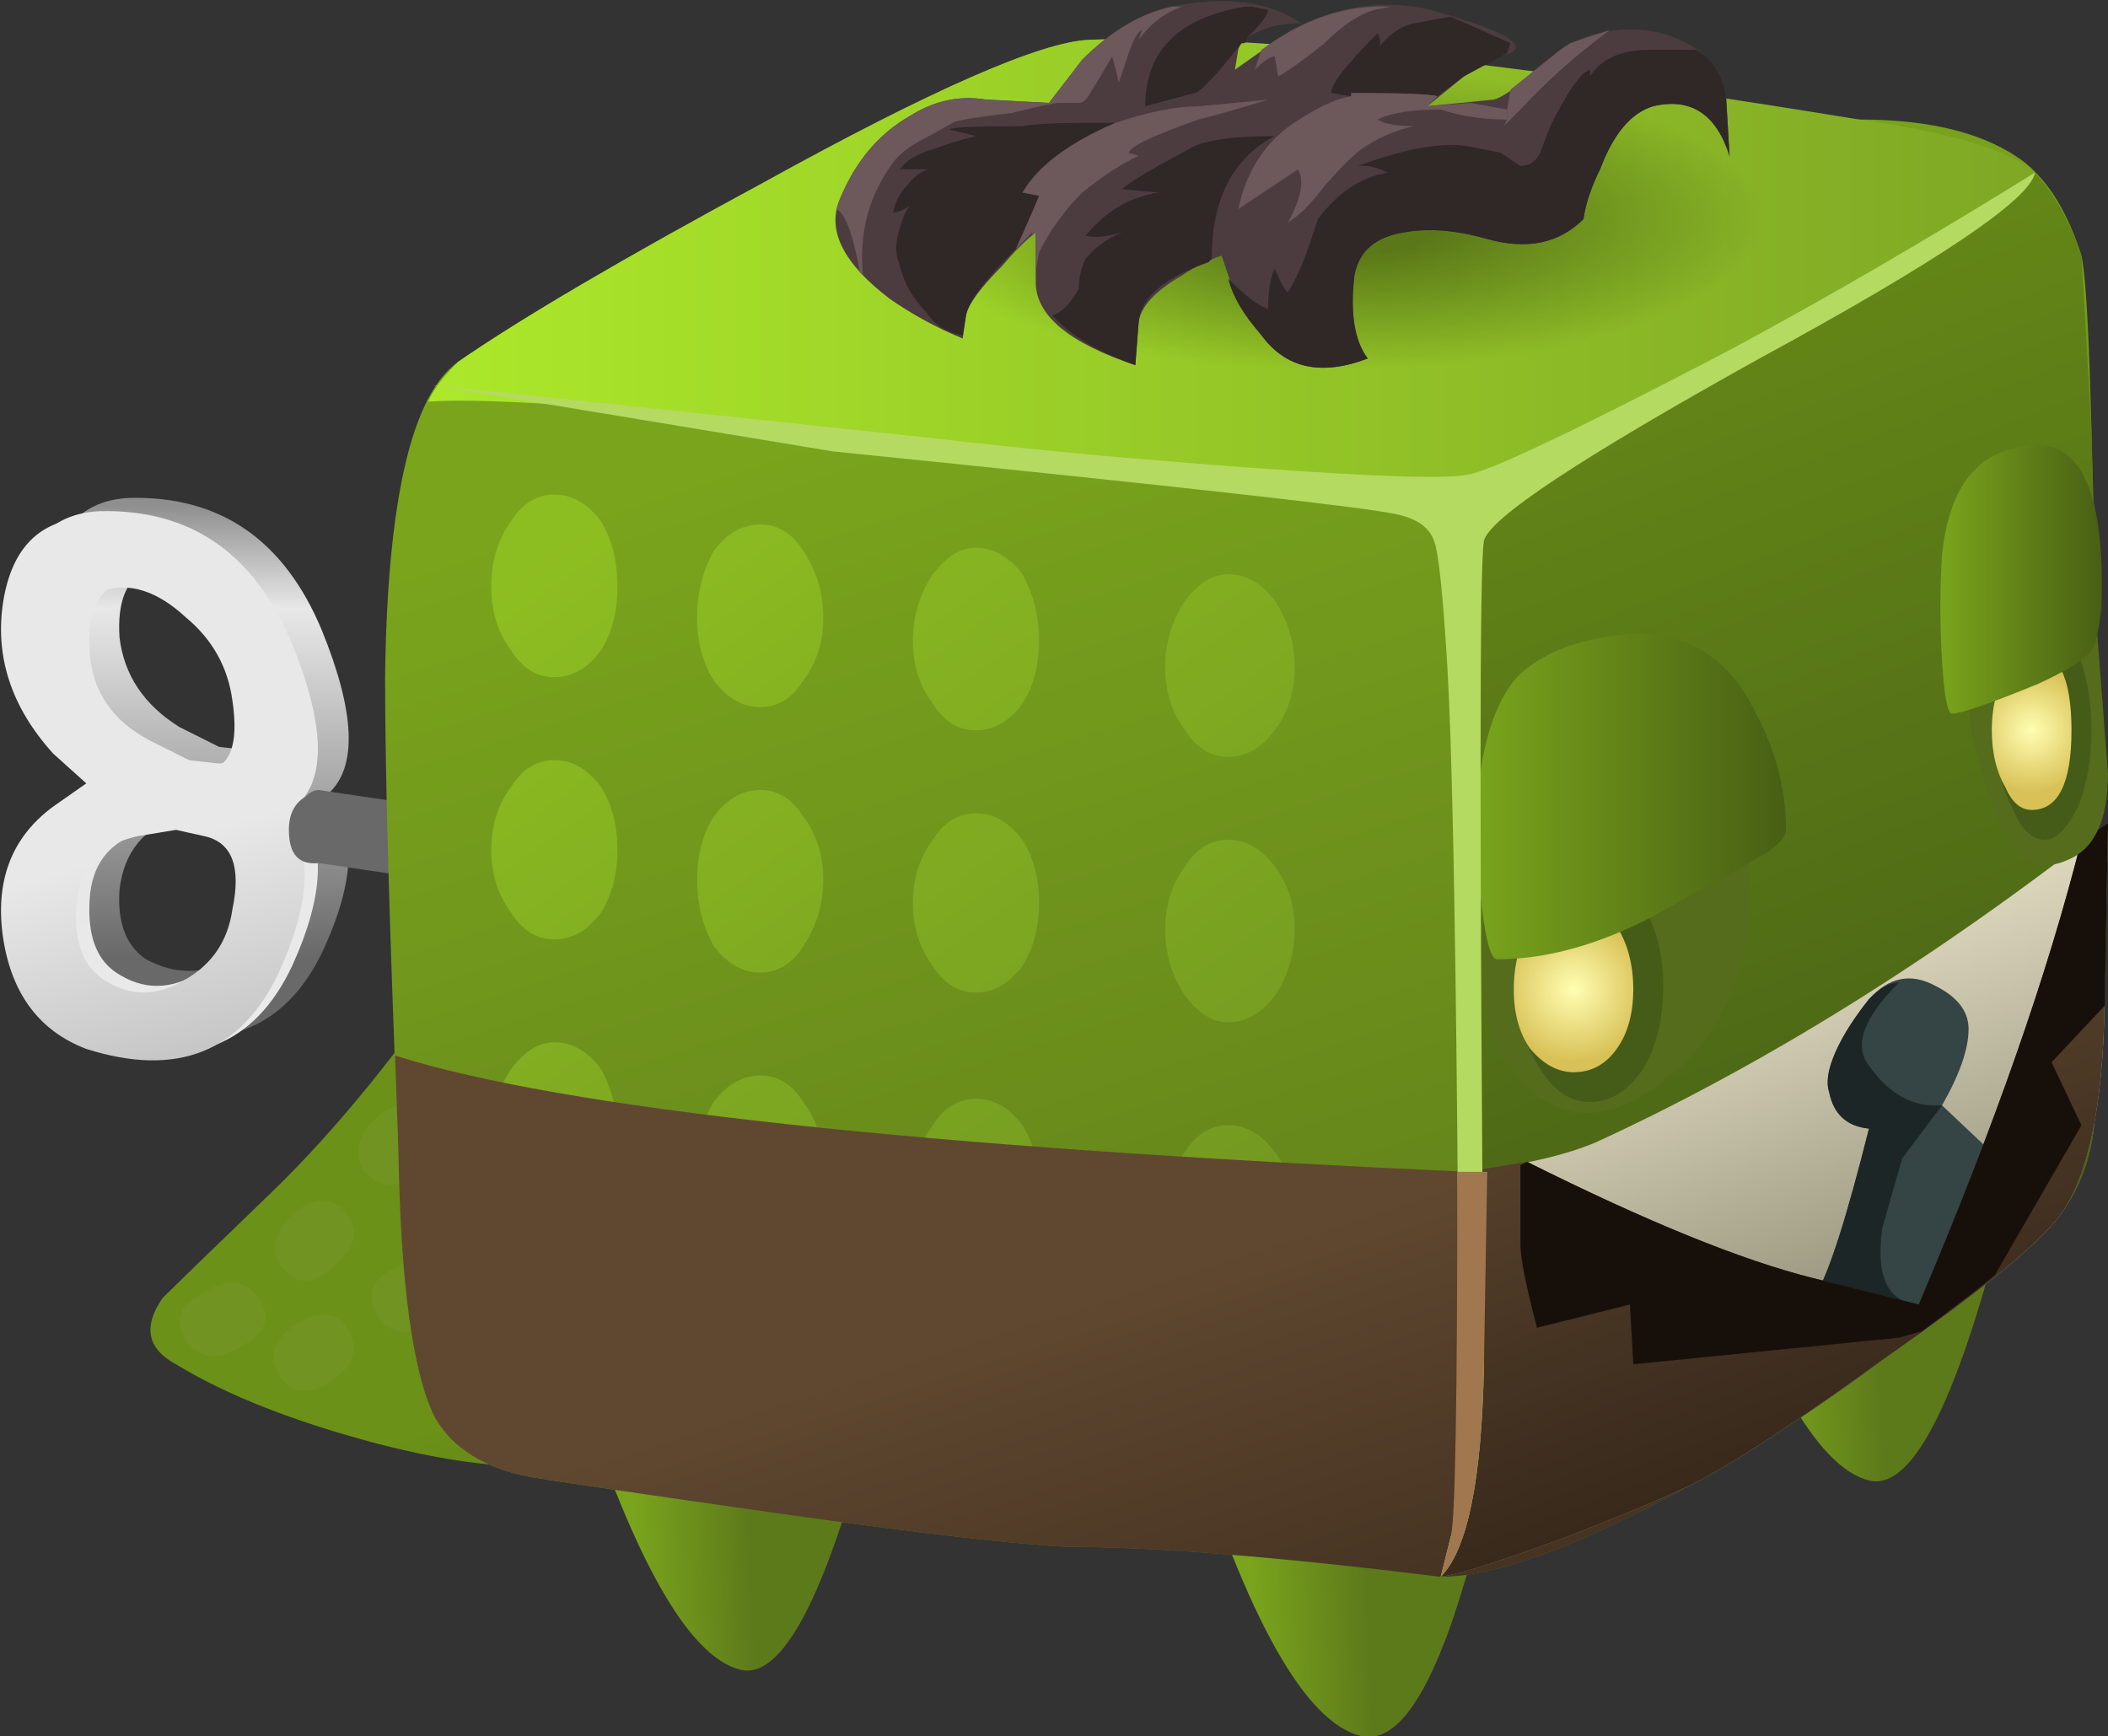 <?xml version="1.0" encoding="iso-8859-1"?>
<!-- Generator: Adobe Illustrator 15.1.0, SVG Export Plug-In . SVG Version: 6.00 Build 0)  -->
<!DOCTYPE svg PUBLIC "-//W3C//DTD SVG 1.1//EN" "http://www.w3.org/Graphics/SVG/1.1/DTD/svg11.dtd">
<svg version="1.1" id="flash0.ai" xmlns="http://www.w3.org/2000/svg" xmlns:xlink="http://www.w3.org/1999/xlink" x="0px" y="0px"
	 width="31.75px" height="26.15px" viewBox="0 0 31.75 26.15" style="enable-background:new 0 0 31.75 26.15;" xml:space="preserve"
	>
<rect x="0" y="0" width="31.75" height="26.15" fill="#333333" stroke="none"/>
<symbol  id="cubimal_1_" viewBox="-3.734 -26.614 29.484 26.147">
	<g id="Layer_1_5_">
		<g>
			<g>
				
					<linearGradient id="SVGID_1_" gradientUnits="userSpaceOnUse" x1="-2093.289" y1="-13469.482" x2="-2086.909" y2="-13469.482" gradientTransform="matrix(0.306 -0.952 0.952 0.306 13464.562 2107.167)">
					<stop  offset="0" style="stop-color:#6B9118"/>
					<stop  offset="1" style="stop-color:#4B6416"/>
				</linearGradient>
				<path style="fill-rule:evenodd;clip-rule:evenodd;fill:url(#SVGID_1_);" d="M1.1-14.7l3.8-2.25v-2.35
					c-0.133-1.6-0.6-2.583-1.4-2.95c-0.867-0.4-2.133-0.383-3.8,0.05c-1.267,0.333-2.283,0.733-3.05,1.2
					c-0.433,0.233-0.5,0.567-0.2,1c0.133,0.133,0.683,0.667,1.65,1.6C-0.934-17.467,0.066-16.234,1.1-14.7z"/>
				
					<linearGradient id="SVGID_2_" gradientUnits="userSpaceOnUse" x1="-3028.996" y1="-10994.902" x2="-3024.769" y2="-10994.902" gradientTransform="matrix(0.514 -0.858 0.858 0.514 10982.545 3041.266)">
					<stop  offset="0" style="stop-color:#8DBE21"/>
					<stop  offset="1" style="stop-color:#709321"/>
				</linearGradient>
				<path style="fill-rule:evenodd;clip-rule:evenodd;fill:url(#SVGID_2_);" d="M-2.1-20c0.2-0.3,0.1-0.55-0.3-0.75
					c-0.333-0.2-0.6-0.167-0.8,0.1c-0.2,0.3-0.1,0.55,0.3,0.75C-2.566-19.7-2.3-19.734-2.1-20z"/>
				
					<linearGradient id="SVGID_3_" gradientUnits="userSpaceOnUse" x1="-3029.014" y1="-10993.103" x2="-3024.786" y2="-10993.103" gradientTransform="matrix(0.514 -0.858 0.858 0.514 10982.545 3041.266)">
					<stop  offset="0" style="stop-color:#8DBE21"/>
					<stop  offset="1" style="stop-color:#709321"/>
				</linearGradient>
				<path style="fill-rule:evenodd;clip-rule:evenodd;fill:url(#SVGID_3_);" d="M-0.85-18.65c0.267-0.267,0.25-0.533-0.05-0.8
					c-0.3-0.333-0.567-0.384-0.8-0.15s-0.217,0.5,0.05,0.8C-1.35-18.5-1.083-18.45-0.85-18.65z"/>
				
					<linearGradient id="SVGID_4_" gradientUnits="userSpaceOnUse" x1="-3029.03" y1="-10991.301" x2="-3024.803" y2="-10991.301" gradientTransform="matrix(0.514 -0.858 0.858 0.514 10982.545 3041.266)">
					<stop  offset="0" style="stop-color:#8DBE21"/>
					<stop  offset="1" style="stop-color:#709321"/>
				</linearGradient>
				<path style="fill-rule:evenodd;clip-rule:evenodd;fill:url(#SVGID_4_);" d="M0.4-17.25c0.1-0.066,0.15-0.183,0.15-0.35
					c0-0.167-0.066-0.316-0.2-0.45c-0.3-0.3-0.567-0.333-0.8-0.1c-0.1,0.066-0.15,0.184-0.15,0.35s0.067,0.316,0.2,0.45
					C-0.1-17.05,0.167-17.017,0.4-17.25z"/>
				
					<linearGradient id="SVGID_5_" gradientUnits="userSpaceOnUse" x1="-3029.014" y1="-10993.98" x2="-3024.786" y2="-10993.98" gradientTransform="matrix(0.514 -0.858 0.858 0.514 10982.545 3041.266)">
					<stop  offset="0" style="stop-color:#8DBE21"/>
					<stop  offset="1" style="stop-color:#709321"/>
				</linearGradient>
				<path style="fill-rule:evenodd;clip-rule:evenodd;fill:url(#SVGID_5_);" d="M-0.75-20.5c0.167-0.267,0.083-0.517-0.25-0.75
					c-0.367-0.233-0.633-0.2-0.8,0.1c-0.167,0.267-0.083,0.517,0.25,0.75C-1.184-20.167-0.917-20.2-0.75-20.5z"/>
				
					<linearGradient id="SVGID_6_" gradientUnits="userSpaceOnUse" x1="-3029.014" y1="-10992.244" x2="-3024.786" y2="-10992.244" gradientTransform="matrix(0.514 -0.858 0.858 0.514 10982.545 3041.266)">
					<stop  offset="0" style="stop-color:#8DBE21"/>
					<stop  offset="1" style="stop-color:#709321"/>
				</linearGradient>
				<path style="fill-rule:evenodd;clip-rule:evenodd;fill:url(#SVGID_6_);" d="M0.75-19.601c0.2-0.333,0.117-0.583-0.25-0.75
					c-0.333-0.233-0.6-0.216-0.8,0.05c-0.2,0.333-0.117,0.583,0.25,0.75C0.283-19.317,0.55-19.334,0.75-19.601z"/>
			</g>
			<g>
				
					<linearGradient id="SVGID_7_" gradientUnits="userSpaceOnUse" x1="360.288" y1="319.168" x2="362.039" y2="319.168" gradientTransform="matrix(0.999 0.043 -0.043 0.999 -342.665 -357.622)">
					<stop  offset="0" style="stop-color:#7AA41C"/>
					<stop  offset="1" style="stop-color:#5D7A1B"/>
				</linearGradient>
				<path style="fill-rule:evenodd;clip-rule:evenodd;fill:url(#SVGID_7_);" d="M5.15-25.601C4.35-25.4,3.5-23.867,2.6-21l4.65-0.35
					C6.517-24.351,5.816-25.767,5.15-25.601z"/>
				
					<linearGradient id="SVGID_8_" gradientUnits="userSpaceOnUse" x1="369.536" y1="317.769" x2="371.288" y2="317.769" gradientTransform="matrix(0.999 0.043 -0.043 0.999 -342.665 -357.622)">
					<stop  offset="0" style="stop-color:#7AA41C"/>
					<stop  offset="1" style="stop-color:#5D7A1B"/>
				</linearGradient>
				<path style="fill-rule:evenodd;clip-rule:evenodd;fill:url(#SVGID_8_);" d="M11.9-22l4.7-0.35c-0.4-1.5-0.683-2.45-0.85-2.85
					c-0.4-1.034-0.816-1.5-1.25-1.4C13.667-26.4,12.8-24.867,11.9-22z"/>
				
					<linearGradient id="SVGID_9_" gradientUnits="userSpaceOnUse" x1="377.392" y1="321.287" x2="379.143" y2="321.287" gradientTransform="matrix(0.999 0.043 -0.043 0.999 -342.665 -357.622)">
					<stop  offset="0" style="stop-color:#7AA41C"/>
					<stop  offset="1" style="stop-color:#5D7A1B"/>
				</linearGradient>
				<path style="fill-rule:evenodd;clip-rule:evenodd;fill:url(#SVGID_9_);" d="M19.6-18.15l4.65-0.35
					c-0.733-3-1.434-4.417-2.1-4.25C21.35-22.55,20.5-21.017,19.6-18.15z"/>
			</g>
			<g>
				
					<linearGradient id="SVGID_10_" gradientUnits="userSpaceOnUse" x1="-2107.672" y1="-13443.209" x2="-2088.523" y2="-13443.209" gradientTransform="matrix(0.307 -0.952 0.952 0.307 13451.774 2113.733)">
					<stop  offset="0" style="stop-color:#7AA41C"/>
					<stop  offset="1" style="stop-color:#5D7A1B"/>
				</linearGradient>
				<path style="fill-rule:evenodd;clip-rule:evenodd;fill:url(#SVGID_10_);" d="M10.4-1.05c0.9,0.033,2.833-0.15,5.8-0.55
					c3.133-0.433,5.066-0.65,5.8-0.65c1.1,0,1.934-0.216,2.5-0.65c0.367-0.3,0.65-0.767,0.85-1.4c0.1-0.434,0.167-2.333,0.2-5.7
					c0.033-3.066,0.033-5.017,0-5.85v-1.45c-0.033-0.5-0.183-0.95-0.45-1.35c-0.267-0.434-1.167-1.184-2.7-2.25
					c-1.333-0.967-2.3-1.6-2.9-1.9c-1.7-0.934-2.967-1.4-3.8-1.4c-2.434,0.3-4.3,0.45-5.6,0.45c-0.767,0.034-2.217,0.2-4.35,0.5
					C3.65-22.95,2.4-22.767,2-22.7c-0.7,0.133-1.184,0.433-1.45,0.9C0.217-21.134,0.033-19.784,0-17.75
					c-0.133,3.233-0.2,5.6-0.2,7.1C-0.167-7.984,0.2-6.4,0.9-5.9c0.967,0.667,2.5,1.566,4.6,2.7C8.033-1.8,9.667-1.084,10.4-1.05z"
					/>
				<g>
					
						<linearGradient id="SVGID_11_" gradientUnits="userSpaceOnUse" x1="-3220.831" y1="-10094.229" x2="-3204.591" y2="-10094.229" gradientTransform="matrix(0.58 -0.814 0.814 0.58 10091.174 3227.216)">
						<stop  offset="0" style="stop-color:#8DBE21"/>
						<stop  offset="1" style="stop-color:#709321"/>
					</linearGradient>
					<path style="fill-rule:evenodd;clip-rule:evenodd;fill:url(#SVGID_11_);" d="M3.3-9.3c0-0.367-0.083-0.684-0.25-0.95
						c-0.2-0.267-0.433-0.4-0.7-0.4c-0.267,0-0.483,0.133-0.65,0.4C1.5-9.984,1.4-9.667,1.4-9.3c0,0.4,0.1,0.733,0.3,1
						c0.167,0.267,0.383,0.4,0.65,0.4c0.267,0,0.5-0.133,0.7-0.4C3.217-8.567,3.3-8.9,3.3-9.3z"/>
					
						<linearGradient id="SVGID_12_" gradientUnits="userSpaceOnUse" x1="-3220.835" y1="-10096.536" x2="-3204.595" y2="-10096.536" gradientTransform="matrix(0.58 -0.814 0.814 0.58 10091.174 3227.216)">
						<stop  offset="0" style="stop-color:#8DBE21"/>
						<stop  offset="1" style="stop-color:#709321"/>
					</linearGradient>
					<path style="fill-rule:evenodd;clip-rule:evenodd;fill:url(#SVGID_12_);" d="M3.3-13.25c0-0.367-0.083-0.683-0.25-0.95
						c-0.2-0.267-0.433-0.4-0.7-0.4c-0.267,0-0.483,0.134-0.65,0.4c-0.2,0.267-0.3,0.583-0.3,0.95s0.1,0.684,0.3,0.95
						c0.167,0.267,0.383,0.4,0.65,0.4c0.267,0,0.5-0.133,0.7-0.4C3.217-12.567,3.3-12.884,3.3-13.25z"/>
					
						<linearGradient id="SVGID_13_" gradientUnits="userSpaceOnUse" x1="-3220.844" y1="-10099.018" x2="-3204.604" y2="-10099.018" gradientTransform="matrix(0.58 -0.814 0.814 0.58 10091.174 3227.216)">
						<stop  offset="0" style="stop-color:#8DBE21"/>
						<stop  offset="1" style="stop-color:#709321"/>
					</linearGradient>
					<path style="fill-rule:evenodd;clip-rule:evenodd;fill:url(#SVGID_13_);" d="M3.3-17.55c0-0.367-0.083-0.684-0.25-0.95
						c-0.2-0.267-0.433-0.4-0.7-0.4c-0.267,0-0.483,0.133-0.65,0.4c-0.2,0.267-0.3,0.583-0.3,0.95s0.1,0.7,0.3,1
						c0.2,0.267,0.417,0.4,0.65,0.4c0.267,0,0.5-0.133,0.7-0.4C3.217-16.851,3.3-17.184,3.3-17.55z"/>
					
						<linearGradient id="SVGID_14_" gradientUnits="userSpaceOnUse" x1="-3220.846" y1="-10092.004" x2="-3204.606" y2="-10092.004" gradientTransform="matrix(0.58 -0.814 0.814 0.58 10091.174 3227.216)">
						<stop  offset="0" style="stop-color:#8DBE21"/>
						<stop  offset="1" style="stop-color:#709321"/>
					</linearGradient>
					<path style="fill-rule:evenodd;clip-rule:evenodd;fill:url(#SVGID_14_);" d="M6.4-9.75c0-0.367-0.1-0.683-0.3-0.95
						c-0.167-0.267-0.383-0.4-0.65-0.4s-0.5,0.134-0.7,0.4C4.583-10.434,4.5-10.117,4.5-9.75s0.083,0.7,0.25,1
						c0.2,0.267,0.434,0.4,0.7,0.4s0.483-0.133,0.65-0.4C6.3-9.05,6.4-9.384,6.4-9.75z"/>
					
						<linearGradient id="SVGID_15_" gradientUnits="userSpaceOnUse" x1="-3220.849" y1="-10094.326" x2="-3204.609" y2="-10094.326" gradientTransform="matrix(0.58 -0.814 0.814 0.58 10091.174 3227.216)">
						<stop  offset="0" style="stop-color:#8DBE21"/>
						<stop  offset="1" style="stop-color:#709321"/>
					</linearGradient>
					<path style="fill-rule:evenodd;clip-rule:evenodd;fill:url(#SVGID_15_);" d="M6.4-13.7c0-0.367-0.1-0.7-0.3-1
						c-0.167-0.267-0.383-0.4-0.65-0.4s-0.5,0.134-0.7,0.4c-0.167,0.3-0.25,0.633-0.25,1c0,0.366,0.083,0.683,0.25,0.95
						c0.2,0.267,0.434,0.4,0.7,0.4s0.483-0.133,0.65-0.4C6.3-13.017,6.4-13.334,6.4-13.7z"/>
					
						<linearGradient id="SVGID_16_" gradientUnits="userSpaceOnUse" x1="-3220.857" y1="-10096.822" x2="-3204.618" y2="-10096.822" gradientTransform="matrix(0.58 -0.814 0.814 0.58 10091.174 3227.216)">
						<stop  offset="0" style="stop-color:#8DBE21"/>
						<stop  offset="1" style="stop-color:#709321"/>
					</linearGradient>
					<path style="fill-rule:evenodd;clip-rule:evenodd;fill:url(#SVGID_16_);" d="M6.4-18c0-0.367-0.1-0.7-0.3-1
						c-0.167-0.267-0.383-0.4-0.65-0.4s-0.5,0.133-0.7,0.4c-0.167,0.3-0.25,0.633-0.25,1s0.083,0.684,0.25,0.95
						c0.2,0.267,0.434,0.4,0.7,0.4s0.483-0.133,0.65-0.4C6.3-17.317,6.4-17.634,6.4-18z"/>
					
						<linearGradient id="SVGID_17_" gradientUnits="userSpaceOnUse" x1="-3220.825" y1="-10089.522" x2="-3204.585" y2="-10089.522" gradientTransform="matrix(0.58 -0.814 0.814 0.58 10091.174 3227.216)">
						<stop  offset="0" style="stop-color:#8DBE21"/>
						<stop  offset="1" style="stop-color:#709321"/>
					</linearGradient>
					<path style="fill-rule:evenodd;clip-rule:evenodd;fill:url(#SVGID_17_);" d="M9.65-10.101c0-0.366-0.083-0.683-0.25-0.95
						c-0.2-0.267-0.433-0.4-0.7-0.4s-0.483,0.133-0.65,0.4c-0.2,0.267-0.3,0.583-0.3,0.95c0,0.367,0.1,0.7,0.3,1
						c0.2,0.267,0.417,0.4,0.65,0.4c0.267,0,0.5-0.134,0.7-0.4C9.566-9.4,9.65-9.734,9.65-10.101z"/>
					
						<linearGradient id="SVGID_18_" gradientUnits="userSpaceOnUse" x1="-3220.869" y1="-10091.83" x2="-3204.629" y2="-10091.83" gradientTransform="matrix(0.58 -0.814 0.814 0.58 10091.174 3227.216)">
						<stop  offset="0" style="stop-color:#8DBE21"/>
						<stop  offset="1" style="stop-color:#709321"/>
					</linearGradient>
					<path style="fill-rule:evenodd;clip-rule:evenodd;fill:url(#SVGID_18_);" d="M9.65-14.05c0-0.367-0.083-0.684-0.25-0.95
						c-0.2-0.267-0.433-0.4-0.7-0.4S8.217-15.267,8.05-15c-0.2,0.267-0.3,0.583-0.3,0.95s0.1,0.683,0.3,0.95
						c0.167,0.267,0.384,0.4,0.65,0.4s0.5-0.134,0.7-0.4C9.566-13.367,9.65-13.684,9.65-14.05z"/>
					
						<linearGradient id="SVGID_19_" gradientUnits="userSpaceOnUse" x1="-3220.878" y1="-10094.338" x2="-3204.638" y2="-10094.338" gradientTransform="matrix(0.58 -0.814 0.814 0.58 10091.174 3227.216)">
						<stop  offset="0" style="stop-color:#8DBE21"/>
						<stop  offset="1" style="stop-color:#709321"/>
					</linearGradient>
					<path style="fill-rule:evenodd;clip-rule:evenodd;fill:url(#SVGID_19_);" d="M9.65-18.351c0-0.366-0.083-0.7-0.25-1
						c-0.2-0.267-0.433-0.4-0.7-0.4c-0.233,0-0.45,0.133-0.65,0.4c-0.2,0.3-0.3,0.634-0.3,1c0,0.367,0.1,0.684,0.3,0.95
						C8.217-17.134,8.434-17,8.7-17s0.5-0.133,0.7-0.4C9.566-17.667,9.65-17.984,9.65-18.351z"/>
					
						<linearGradient id="SVGID_20_" gradientUnits="userSpaceOnUse" x1="-3220.805" y1="-10086.66" x2="-3204.565" y2="-10086.66" gradientTransform="matrix(0.58 -0.814 0.814 0.58 10091.174 3227.216)">
						<stop  offset="0" style="stop-color:#8DBE21"/>
						<stop  offset="1" style="stop-color:#709321"/>
					</linearGradient>
					<path style="fill-rule:evenodd;clip-rule:evenodd;fill:url(#SVGID_20_);" d="M13.5-10.5c0-0.367-0.1-0.683-0.3-0.95
						c-0.2-0.267-0.434-0.4-0.7-0.4s-0.483,0.134-0.65,0.4c-0.2,0.267-0.3,0.583-0.3,0.95s0.1,0.7,0.3,1
						c0.2,0.267,0.417,0.4,0.65,0.4c0.267,0,0.5-0.133,0.7-0.4C13.4-9.8,13.5-10.134,13.5-10.5z"/>
					
						<linearGradient id="SVGID_21_" gradientUnits="userSpaceOnUse" x1="-3220.808" y1="-10088.98" x2="-3204.568" y2="-10088.98" gradientTransform="matrix(0.58 -0.814 0.814 0.58 10091.174 3227.216)">
						<stop  offset="0" style="stop-color:#8DBE21"/>
						<stop  offset="1" style="stop-color:#709321"/>
					</linearGradient>
					<path style="fill-rule:evenodd;clip-rule:evenodd;fill:url(#SVGID_21_);" d="M13.5-14.45c0-0.367-0.1-0.7-0.3-1
						c-0.2-0.267-0.434-0.4-0.7-0.4c-0.233,0-0.45,0.134-0.65,0.4c-0.2,0.3-0.3,0.633-0.3,1c0,0.366,0.1,0.683,0.3,0.95
						c0.167,0.267,0.383,0.4,0.65,0.4s0.5-0.133,0.7-0.4C13.4-13.767,13.5-14.084,13.5-14.45z"/>
					
						<linearGradient id="SVGID_22_" gradientUnits="userSpaceOnUse" x1="-3220.857" y1="-10091.477" x2="-3204.618" y2="-10091.477" gradientTransform="matrix(0.58 -0.814 0.814 0.58 10091.174 3227.216)">
						<stop  offset="0" style="stop-color:#8DBE21"/>
						<stop  offset="1" style="stop-color:#709321"/>
					</linearGradient>
					<path style="fill-rule:evenodd;clip-rule:evenodd;fill:url(#SVGID_22_);" d="M13.5-18.75c0-0.367-0.1-0.7-0.3-1
						c-0.2-0.267-0.434-0.4-0.7-0.4c-0.233,0-0.45,0.133-0.65,0.4c-0.2,0.3-0.3,0.633-0.3,1s0.1,0.684,0.3,0.95
						c0.167,0.267,0.383,0.4,0.65,0.4s0.5-0.133,0.7-0.4C13.4-18.067,13.5-18.384,13.5-18.75z"/>
				</g>
				
					<linearGradient id="SVGID_23_" gradientUnits="userSpaceOnUse" x1="-2091.729" y1="-13459.08" x2="-2081.751" y2="-13459.08" gradientTransform="matrix(0.306 -0.952 0.952 0.306 13463.958 2107.479)">
					<stop  offset="0" style="stop-color:#604830"/>
					<stop  offset="1" style="stop-color:#332418"/>
				</linearGradient>
				<path style="fill-rule:evenodd;clip-rule:evenodd;fill:url(#SVGID_23_);" d="M17.75-17.601l5.05-3
					c-1.133-0.866-2.233-1.6-3.3-2.2c-1.7-0.934-2.967-1.4-3.8-1.4c-2.434,0.3-4.3,0.45-5.6,0.45c-0.767,0.034-2.217,0.2-4.35,0.5
					C3.65-22.95,2.4-22.767,2-22.7c-0.7,0.133-1.184,0.433-1.45,0.9C0.217-21.134,0.033-19.784,0-17.75l-0.05,1.4
					c2.533-0.8,7.917-1.383,16.15-1.75C16.333-18.101,16.883-17.934,17.75-17.601z"/>
			</g>
			<g>
				
					<linearGradient id="SVGID_24_" gradientUnits="userSpaceOnUse" x1="-2370.536" y1="-12878.006" x2="-2353.538" y2="-12878.006" gradientTransform="matrix(0.357 -0.934 0.934 0.357 12892.376 2381.746)">
					<stop  offset="0" style="stop-color:#6B9118"/>
					<stop  offset="1" style="stop-color:#4B6416"/>
				</linearGradient>
				<path style="fill-rule:evenodd;clip-rule:evenodd;fill:url(#SVGID_24_);" d="M24.65-3.05c0.3-0.333,0.534-0.75,0.7-1.25
					l0.15-2.6c0.133-4.333,0.15-7.316,0.05-8.95v-1.45c-0.033-0.5-0.183-0.95-0.45-1.35c-0.267-0.434-1.167-1.184-2.7-2.25
					c-1.333-0.967-2.3-1.6-2.9-1.9c-0.333-0.167-0.967-0.434-1.9-0.8c-1-0.366-1.633-0.566-1.9-0.6c0.3,0.6,0.45,1.316,0.45,2.15
					l-0.1,14c0,0.066,0.033,0.117,0.1,0.15c0.167,0.2,1.067,0.7,2.7,1.5c1.867,0.9,3.05,1.517,3.55,1.85
					C22.833-4.25,23.583-3.75,24.65-3.05z"/>
			</g>
			<g>
				
					<linearGradient id="SVGID_25_" gradientUnits="userSpaceOnUse" x1="-2360.324" y1="-12882.33" x2="-2353.044" y2="-12882.33" gradientTransform="matrix(0.357 -0.934 0.934 0.357 12895.362 2380.411)">
					<stop  offset="0" style="stop-color:#E9E4C9"/>
					<stop  offset="1" style="stop-color:#8A8771"/>
				</linearGradient>
				<path style="fill-rule:evenodd;clip-rule:evenodd;fill:url(#SVGID_25_);" d="M16.1-18.101c0.833,0.1,1.483,0.25,1.95,0.45
					c2.533,1.167,5.1,2.767,7.7,4.8L25.7-15.3c0-1.6-0.2-2.717-0.6-3.35c-0.267-0.434-1.167-1.184-2.7-2.25
					c-1.333-0.967-2.3-1.6-2.9-1.9c-0.333-0.167-0.967-0.434-1.9-0.8c-1-0.366-1.633-0.566-1.9-0.6c0.3,0.6,0.45,1.316,0.45,2.15
					L16.1-18.101z"/>
				<path style="fill-rule:evenodd;clip-rule:evenodd;fill:#354444;" d="M23.15-15.3c0.333-0.167,0.5-0.383,0.5-0.65
					c0-0.3-0.133-0.684-0.4-1.15l0.9-0.85l0.25-0.9c-1.433-1.5-2.45-2.2-3.05-2.1c-0.367,0.033-0.517,0.15-0.45,0.35
					c0.2,0.267,0.35,0.483,0.45,0.65c0.2,0.333,0.466,1.167,0.8,2.5c-0.333,0.033-0.533,0.216-0.6,0.55
					c-0.066,0.2,0.017,0.5,0.25,0.9c0.1,0.167,0.217,0.333,0.35,0.5C22.45-15.167,22.783-15.101,23.15-15.3z"/>
				<path style="fill-rule:evenodd;clip-rule:evenodd;fill:#1D2626;" d="M22.6-15.25c-0.534-0.533-0.683-0.95-0.45-1.25
					c0.3-0.433,0.667-0.633,1.1-0.6l-0.6-0.8l-0.3-1.05c-0.1-0.733,0.083-1.117,0.55-1.15H23c-0.367-0.3-0.733-0.533-1.1-0.7
					l-0.25,0.05c-0.033,0-0.033-0.05,0-0.15l-0.15-0.05l-0.35,0.55l-0.05,0.1l0.25,0.35c0.2,0.333,0.466,1.167,0.8,2.5
					c-0.333,0.033-0.533,0.216-0.6,0.55c-0.066,0.2,0.017,0.5,0.25,0.9c0.1,0.167,0.217,0.333,0.35,0.5
					C22.316-15.334,22.467-15.25,22.6-15.25z"/>
			</g>
			<g>
				
					<linearGradient id="SVGID_26_" gradientUnits="userSpaceOnUse" x1="-2361.006" y1="-12883.309" x2="-2346.232" y2="-12883.309" gradientTransform="matrix(0.357 -0.934 0.934 0.357 12896.346 2379.973)">
					<stop  offset="0" style="stop-color:#604830"/>
					<stop  offset="1" style="stop-color:#150E0A"/>
				</linearGradient>
				<path style="fill-rule:evenodd;clip-rule:evenodd;fill:url(#SVGID_26_);" d="M25.1-18.65c-0.267-0.434-1.167-1.184-2.7-2.25
					c-1.333-0.967-2.3-1.6-2.9-1.9c-0.333-0.167-0.967-0.434-1.9-0.8c-1-0.366-1.633-0.566-1.9-0.6c0.3,0.6,0.45,1.316,0.45,2.15
					l-0.05,3.95l0.9,0.15c1.8-0.9,3.233-1.483,4.3-1.75l1.6-0.4c1.133,2.667,1.95,5,2.45,7l0.4,0.25L25.7-15.3
					C25.7-16.9,25.5-18.017,25.1-18.65z"/>
				<path style="fill-rule:evenodd;clip-rule:evenodd;fill:#17100A;" d="M18.6-21l-0.05,0.9l-1.4-0.35
					c-0.167,0.633-0.25,1.05-0.25,1.25v1.2l0.1,0.05c1.8-0.9,3.233-1.483,4.3-1.75l1.6-0.4c1.133,2.667,1.95,5,2.45,7l0.4,0.25
					l-0.05-2.75l-0.8-0.85l0.45-0.95l-1.3-2.25c-0.066-0.066-0.433-0.35-1.1-0.85l-0.35-0.1L18.6-21z"/>
			</g>
			<g>
				<linearGradient id="SVGID_27_" gradientUnits="userSpaceOnUse" x1="0.45" y1="-4.468" x2="24.65" y2="-4.468">
					<stop  offset="0" style="stop-color:#ACE82A"/>
					<stop  offset="1" style="stop-color:#7FA725"/>
				</linearGradient>
				<path style="fill-rule:evenodd;clip-rule:evenodd;fill:url(#SVGID_27_);" d="M23.1-4.25c-0.5-0.3-1.784-0.966-3.85-2
					c-1.9-0.9-2.934-1.45-3.1-1.65C15.217-7.834,12.3-7.534,7.4-7c-3.733,0.4-6.05,0.567-6.95,0.5C0.517-6.334,0.667-6.134,0.9-5.9
					c0.967,0.667,2.5,1.566,4.6,2.7c2.533,1.4,4.167,2.116,4.9,2.15c2.233,0.1,6.1-0.3,11.6-1.2c1.4-0.2,2.283-0.466,2.65-0.8
					C24.283-3.417,23.767-3.817,23.1-4.25z"/>
			</g>
			<g>
				
					<radialGradient id="SVGID_28_" cx="14.05" cy="-3.751" r="7.5" gradientTransform="matrix(1 0 0 -0.35 0 -5.063)" gradientUnits="userSpaceOnUse">
					<stop  offset="0.216" style="stop-color:#000000;stop-opacity:0.377"/>
					<stop  offset="0.867" style="stop-color:#000000;stop-opacity:0"/>
				</radialGradient>
				<path style="fill-rule:evenodd;clip-rule:evenodd;fill:url(#SVGID_28_);" d="M21.55-3.75c0-0.733-0.733-1.35-2.2-1.85
					c-1.467-0.5-3.233-0.75-5.3-0.75c-2.066,0-3.833,0.25-5.3,0.75s-2.2,1.117-2.2,1.85S7.283-2.4,8.75-1.9
					c1.467,0.533,3.233,0.8,5.3,0.8c2.067,0,3.833-0.267,5.3-0.8C20.816-2.4,21.55-3.017,21.55-3.75z"/>
				<path style="fill-rule:evenodd;clip-rule:evenodd;fill:#4C3C3F;" d="M13.45-0.9c0.7,0.367,1.4,0.467,2.1,0.3
					c1.067-0.3,1.467-0.517,1.2-0.65c-0.167-0.033-0.4-0.15-0.7-0.35L15.5-2.05l1,0.1c0.133,0.033,0.367,0.2,0.7,0.5
					c0.333,0.3,0.633,0.466,0.9,0.5c0.433,0.1,0.833,0.066,1.2-0.1c0.434-0.2,0.667-0.5,0.7-0.9l0.05-0.85
					c-0.2,0.633-0.583,0.883-1.15,0.75c-0.333-0.1-0.6-0.417-0.8-0.95c-0.133-0.267-0.217-0.517-0.25-0.75
					C17.483-4.117,17-4.217,16.4-4.05c-0.466,0.133-0.883,0.167-1.25,0.1c-0.433-0.067-0.683-0.284-0.75-0.65
					c-0.067-0.566,0-0.983,0.2-1.25C13.9-6.117,13.367-6,13-5.5c-0.233,0.3-0.4,0.6-0.5,0.9l-0.1,0.3c-0.2-0.067-0.4-0.167-0.6-0.3
					c-0.4-0.233-0.616-0.466-0.65-0.7L11.1-5.95c-1,0.333-1.5,0.75-1.5,1.25v0.75c-0.167-0.134-0.333-0.3-0.5-0.5
					C8.767-4.784,8.583-5.034,8.55-5.2L8.5-5.55c-0.4,0.167-0.767,0.367-1.1,0.6c-0.7,0.533-0.95,1.033-0.75,1.5
					C6.883-2.884,7.233-2.467,7.7-2.2c0.366,0.233,0.75,0.316,1.15,0.25L9.8-2l0.5,0.65c0.434,0.434,0.884,0.7,1.35,0.8
					c0.8,0.167,1.45,0.083,1.95-0.25c-0.133,0-0.284-0.017-0.45-0.05c-0.3-0.1-0.466-0.216-0.5-0.35L12.6-1.5L13.45-0.9z"/>
				<g>
					<path style="fill-rule:evenodd;clip-rule:evenodd;fill:#302727;" d="M14.9-3.05c-0.164,0.082-0.314,0.115-0.45,0.1
						c0.71,0.26,1.26,0.36,1.65,0.3l0.5-0.1l0.3-0.2c0.133,0,0.233,0.066,0.3,0.2c0.033,0.1,0.083,0.233,0.15,0.4
						c0.267,0.534,0.466,0.817,0.6,0.85v-0.1c0.167,0.267,0.467,0.4,0.9,0.4h0.7c0.267-0.167,0.417-0.417,0.45-0.75l0.05-0.85
						c-0.2,0.633-0.583,0.883-1.15,0.75c-0.333-0.1-0.6-0.417-0.8-0.95c-0.133-0.267-0.217-0.517-0.25-0.75
						C17.483-4.117,17-4.217,16.4-4.05c-0.466,0.133-0.883,0.167-1.25,0.1c-0.433-0.067-0.683-0.284-0.75-0.65
						c-0.067-0.566,0-0.983,0.2-1.25C13.9-6.117,13.367-6,13-5.5c-0.267,0.3-0.434,0.583-0.5,0.85c0.267-0.267,0.467-0.417,0.6-0.45
						c0,0.267,0.033,0.467,0.1,0.6c0.1-0.233,0.167-0.35,0.2-0.35c0.133,0.2,0.284,0.567,0.45,1.1C14.15-3.351,14.5-3.117,14.9-3.05
						z"/>
					<path style="fill-rule:evenodd;clip-rule:evenodd;fill:#302727;" d="M12.25-4.351L12.2-4.4c-0.667-0.233-1.017-0.533-1.05-0.9
						L11.1-5.95c-0.567,0.2-0.983,0.45-1.25,0.75c0.133,0.033,0.267,0.167,0.4,0.4c0,0.167,0.033,0.316,0.1,0.45
						c0.133,0.167,0.317,0.3,0.55,0.4C10.667-4.017,10.483-4.034,10.35-4c0.3,0.367,0.667,0.583,1.1,0.65L10.9-3.3
						c0.1,0.1,0.433,0.3,1,0.6c0.2,0.133,0.633,0.2,1.3,0.2C12.566-2.834,12.25-3.45,12.25-4.351z"/>
					<path style="fill-rule:evenodd;clip-rule:evenodd;fill:#302727;" d="M14.35-1.851V-1.9l-0.3,0.05c0,0.134,0.233,0.434,0.7,0.9
						c0.038-0.077,0.047-0.144,0.025-0.2c0.177,0.205,0.353,0.321,0.525,0.35l0.55,0.1l0.9-0.4L16.7-1.25l-0.65-0.35l-0.4-0.3
						C15.55-1.867,15.117-1.851,14.35-1.851z"/>
					<path style="fill-rule:evenodd;clip-rule:evenodd;fill:#302727;" d="M10.35-2.3h0.45c-0.7-0.3-1.167-0.65-1.4-1.05L9.65-3.4
						C9.583-3.567,9.467-3.834,9.3-4.2C8.833-4.667,8.583-5,8.55-5.2L8.5-5.5c-0.233,0.034-0.417,0.15-0.55,0.35
						c-0.2,0.2-0.333,0.434-0.4,0.7c-0.066,0.167-0.066,0.35,0,0.55C7.587-3.751,7.638-3.634,7.7-3.55
						C7.6-3.617,7.517-3.65,7.45-3.65C7.483-3.484,7.566-3.334,7.7-3.2C7.789-3.089,7.889-3.022,8-3H7.55
						c0.1,0.133,0.267,0.233,0.5,0.3C8.217-2.634,8.434-2.567,8.7-2.5L8.3-2.4c0.033,0.033,0.4,0.05,1.1,0.05
						C9.6-2.317,9.917-2.3,10.35-2.3z"/>
					<path style="fill-rule:evenodd;clip-rule:evenodd;fill:#302727;" d="M12.75-0.55h0.1l0.25-0.05c0-0.066-0.1-0.2-0.3-0.4
						l-0.05-0.1H12.7c-0.367-0.466-0.6-0.716-0.7-0.75l-0.75-0.2C11.25-1.217,11.75-0.717,12.75-0.55z"/>
					<path style="fill-rule:evenodd;clip-rule:evenodd;fill:#6D585B;" d="M11.65-0.55h0.15c-0.267-0.1-0.483-0.267-0.65-0.5
						L11.2-0.9c-0.067-0.033-0.134-0.15-0.2-0.35L10.85-1.7c-0.034,0.167-0.067,0.3-0.1,0.4c-0.133-0.233-0.233-0.4-0.3-0.5
						C10.383-1.934,10.316-2,10.25-2c-0.1,0-0.2,0-0.3,0c-0.067,0-0.3-0.05-0.7-0.15C8.684-2.217,8.383-2.267,8.35-2.3L7.9-2.55
						C7.7-2.65,7.55-2.767,7.45-2.9C7.083-3.4,6.934-3.967,7-4.601L6.95-4.55c-0.1,0.566-0.217,0.883-0.35,0.95l0.05,0.15
						C6.883-2.884,7.233-2.467,7.7-2.2c0.366,0.233,0.75,0.316,1.15,0.25L9.8-2l0.5,0.65C10.733-0.917,11.184-0.65,11.65-0.55z"/>
					<path style="fill-rule:evenodd;clip-rule:evenodd;fill:#6D585B;" d="M11-2.75l0.15-0.05c-0.233-0.1-0.517-0.284-0.85-0.55
						c-0.267-0.267-0.483-0.566-0.65-0.9L9.6-4.55v0.6L9.55-4v0.05L9.3-4.2c0.167,0.366,0.283,0.633,0.35,0.8L9.4-3.351
						c0.233,0.4,0.7,0.75,1.4,1.05c0.5,0.167,0.917,0.25,1.25,0.25l1.05,0.1c-0.433-0.134-0.784-0.233-1.05-0.3
						C11.383-2.484,11.033-2.65,11-2.75z"/>
					<path style="fill-rule:evenodd;clip-rule:evenodd;fill:#6D585B;" d="M13.25-1.601L13.2-1.3c-0.067,0-0.167-0.067-0.3-0.2
						L13-1.2c0.633,0.466,1.283,0.683,1.95,0.65l-0.25-0.05c-0.233-0.066-0.483-0.233-0.75-0.5
						C13.617-1.367,13.383-1.534,13.25-1.601z"/>
					<path style="fill-rule:evenodd;clip-rule:evenodd;fill:#6D585B;" d="M14.75-2.25c0.1-0.066,0.283-0.1,0.55-0.1
						C15-2.417,14.733-2.534,14.5-2.7c-0.133-0.1-0.316-0.284-0.55-0.55c-0.2-0.267-0.384-0.45-0.55-0.55
						c0.2,0.367,0.25,0.633,0.15,0.8l-0.9-0.6c0.133,0.634,0.467,1.1,1,1.4c0.267,0.167,0.5,0.267,0.7,0.3v0.05
						c0.767,0,1.2-0.017,1.3-0.05L15.5-2.05L16.15-2l0.55-0.1v-0.15c-0.367,0-0.7,0.05-1,0.15C15.267-2.101,14.95-2.15,14.75-2.25z"
						/>
					<path style="fill-rule:evenodd;clip-rule:evenodd;fill:#6D585B;" d="M17.5-1.2l0.15,0.1l0.6,0.2
						c-0.5-0.367-0.95-0.767-1.35-1.2l-0.25-0.25l0.05,0.1v0.15l0.05,0.3L17.5-1.2z"/>
				</g>
			</g>
			<g>
				<path style="fill-rule:evenodd;clip-rule:evenodd;fill:#546C1B;" d="M20.35-13.05v-1.3c-0.133-1-0.534-1.767-1.2-2.3
					c-0.733-0.633-1.4-0.733-2-0.3c-0.533,0.4-0.817,1.066-0.85,2c-0.033,0.733,0.184,1.283,0.65,1.65
					c0.2,0.2,0.417,0.316,0.65,0.35L20.35-13.05z"/>
				<path style="fill-rule:evenodd;clip-rule:evenodd;fill:#546C1B;" d="M24.25-9.8l1.3,0.3l0.2-2.6c0-0.7-0.2-1.133-0.6-1.3
					c-0.367-0.167-0.65-0.083-0.85,0.25c-0.233,0.367-0.433,0.917-0.6,1.65l-0.15,1L24.25-9.8z"/>
			</g>
			<g>
				<g>
					<path style="fill-rule:evenodd;clip-rule:evenodd;fill:#445C17;" d="M19.05-15.3c0-0.5-0.1-0.917-0.3-1.25
						c-0.233-0.333-0.5-0.5-0.8-0.5c-0.3,0-0.55,0.167-0.75,0.5c-0.233,0.333-0.35,0.75-0.35,1.25c0,0.466,0.117,0.867,0.35,1.2
						c0.2,0.333,0.45,0.5,0.75,0.5c0.3,0,0.566-0.167,0.8-0.5C18.95-14.434,19.05-14.834,19.05-15.3z"/>
					
						<radialGradient id="SVGID_29_" cx="17.7" cy="-15.351" r="1.1" gradientTransform="matrix(1 0 0 -1 0 -30.701)" gradientUnits="userSpaceOnUse">
						<stop  offset="0" style="stop-color:#FFFEB2"/>
						<stop  offset="1" style="stop-color:#D8C156"/>
					</radialGradient>
					<path style="fill-rule:evenodd;clip-rule:evenodd;fill:url(#SVGID_29_);" d="M18.6-15.351c0-0.366-0.083-0.667-0.25-0.9
						s-0.383-0.35-0.65-0.35c-0.233,0-0.45,0.117-0.65,0.35c-0.167,0.233-0.25,0.534-0.25,0.9c0,0.367,0.083,0.684,0.25,0.95
						c0.167,0.233,0.384,0.35,0.65,0.35s0.483-0.117,0.65-0.35C18.517-14.667,18.6-14.984,18.6-15.351z"/>
				</g>
				<g>
					<path style="fill-rule:evenodd;clip-rule:evenodd;fill:#445C17;" d="M25.5-11.45c0-0.434-0.066-0.817-0.2-1.15
						c-0.167-0.333-0.333-0.5-0.5-0.5c-0.2,0-0.366,0.167-0.5,0.5c-0.167,0.333-0.25,0.717-0.25,1.15c0,0.433,0.083,0.816,0.25,1.15
						c0.134,0.3,0.3,0.45,0.5,0.45c0.167,0,0.333-0.15,0.5-0.45C25.434-10.634,25.5-11.017,25.5-11.45z"/>
					
						<radialGradient id="SVGID_30_" cx="24.6" cy="-11.45" r="0.937" gradientTransform="matrix(1 0 0 -1 0 -22.9)" gradientUnits="userSpaceOnUse">
						<stop  offset="0" style="stop-color:#FFFEB2"/>
						<stop  offset="1" style="stop-color:#D8C156"/>
					</radialGradient>
					<path style="fill-rule:evenodd;clip-rule:evenodd;fill:url(#SVGID_30_);" d="M25.2-11.45c0-0.8-0.2-1.2-0.6-1.2
						c-0.167,0-0.3,0.117-0.4,0.35c-0.134,0.233-0.2,0.517-0.2,0.85c0,0.333,0.066,0.616,0.2,0.85c0.1,0.233,0.233,0.35,0.4,0.35
						C25-10.25,25.2-10.65,25.2-11.45z"/>
				</g>
			</g>
			<g>
				<linearGradient id="SVGID_31_" gradientUnits="userSpaceOnUse" x1="16.212" y1="-12.45" x2="20.887" y2="-12.45">
					<stop  offset="0" style="stop-color:#7AA41C"/>
					<stop  offset="1" style="stop-color:#485F14"/>
				</linearGradient>
				<path style="fill-rule:evenodd;clip-rule:evenodd;fill:url(#SVGID_31_);" d="M20.6-13.3c-0.4-0.233-0.817-0.467-1.25-0.7
					c-1-0.6-1.933-0.9-2.8-0.9c-0.1,0-0.183,0.316-0.25,0.95c-0.1,0.667-0.1,1.3,0,1.9c0.1,0.633,0.283,1.1,0.55,1.4
					c0.3,0.3,0.733,0.5,1.3,0.6c1.067,0.2,1.833-0.184,2.3-1.15c0.3-0.567,0.45-1.15,0.45-1.75C20.9-13.05,20.8-13.167,20.6-13.3z"
					/>
				<linearGradient id="SVGID_32_" gradientUnits="userSpaceOnUse" x1="23.237" y1="-9.175" x2="25.662" y2="-9.175">
					<stop  offset="0" style="stop-color:#7AA41C"/>
					<stop  offset="1" style="stop-color:#485F14"/>
				</linearGradient>
				<path style="fill-rule:evenodd;clip-rule:evenodd;fill:url(#SVGID_32_);" d="M24.35-7.2c0.933,0.267,1.367-0.534,1.3-2.4
					c-0.033-0.333-0.083-0.55-0.15-0.65c-0.1-0.133-0.367-0.3-0.8-0.5c-0.733-0.3-1.167-0.45-1.3-0.45
					c-0.067,0-0.117,0.267-0.15,0.8c-0.033,0.566-0.033,1.1,0,1.6C23.35-7.867,23.717-7.334,24.35-7.2z"/>
			</g>
			<g>
				<path style="fill-rule:evenodd;clip-rule:evenodd;fill:#B5DA62;" d="M15.05-8.2c-0.4,0.1-3.233,0.417-8.5,0.95l-6.05,1l7.55-0.8
					c1.4-0.167,3.017-0.317,4.85-0.45s2.9-0.167,3.2-0.1c0.3,0.034,1.6,0.65,3.9,1.85c1.434,0.767,2.983,1.667,4.65,2.7
					c-0.067-0.4-1.45-1.333-4.15-2.8c-2.7-1.5-4.083-2.417-4.15-2.75c-0.067-0.366-0.067-4.517,0-12.45
					c-0.034-1.7-0.25-2.75-0.65-3.15l0.15,0.6c0.1,0.267,0.133,2.267,0.1,6c-0.033,3.6-0.083,5.967-0.15,7.1
					c-0.066,1.1-0.133,1.733-0.2,1.9C15.533-8.4,15.35-8.267,15.05-8.2z"/>
				<path style="fill-rule:evenodd;clip-rule:evenodd;fill:#A1774F;" d="M15.95-18.101h0.45l-0.05-2.95
					c-0.034-1.7-0.25-2.75-0.65-3.15l0.15,0.6C15.917-23.4,15.95-21.567,15.95-18.101z"/>
			</g>
		</g>
	</g>
</symbol>
<symbol  id="cubimal_x5F_mc" viewBox="-0.385 -26.564 31.735 26.147">
	<g id="Layer_5_1_">
	</g>
	<g id="Layer_4_2_">
	</g>
	<g id="Layer_2_copy_2_">
	</g>
	<g id="Layer_2_2_">
	</g>
	<g id="Layer_1_9_">
		
			<use xlink:href="#cubimal_x5F_scene1"  width="31.735" height="26.147" x="0.015" y="-26.614" transform="matrix(1 0 0 1 -0.4 0.05)" style="overflow:visible;"/>
	</g>
	<g id="Layer_6_1_">
	</g>
</symbol>
<symbol  id="cubimal_x5F_scene1" viewBox="0.015 -26.614 31.735 26.147">
	<g id="Layer_1_8_">
		
			<use xlink:href="#winder_x5F_static"  width="10.185" height="8.474" x="0.015" y="-8.472" transform="matrix(1 0 0 1 0 -7.95)" style="overflow:visible;"/>
		
			<use xlink:href="#cubimal_1_"  width="29.484" height="26.147" x="-3.734" y="-26.614" transform="matrix(1 0 0 1 6 0)" style="overflow:visible;"/>
	</g>
</symbol>
<symbol  id="winder_x5F_static" viewBox="0.015 -8.472 10.185 8.474">
	<g id="Layer_4_1_">
		
			<use xlink:href="#winderedge"  width="4.537" height="8.127" x="0.015" y="-8.126" transform="matrix(1 0 0 1 0.7 0)" style="overflow:visible;"/>
	</g>
	<g id="Layer_3_1_">
		
			<use xlink:href="#winderfacehighlight"  width="4.573" height="8.174" x="0.016" y="-8.173" transform="matrix(1 0 0 1 0.2 -0.2)" style="overflow:visible;"/>
	</g>
	<g id="Layer_2_copy_1_">
		
			<use xlink:href="#winderface1a"  width="4.573" height="8.174" x="0.015" y="-8.172" transform="matrix(1 0 0 1 0 -0.3)" style="overflow:visible;"/>
	</g>
	<g id="Layer_1_7_">
		<g>
			
				<linearGradient id="SVGID_33_" gradientUnits="userSpaceOnUse" x1="1516.737" y1="-17621.773" x2="1518.056" y2="-17621.773" gradientTransform="matrix(-0.171 -0.985 0.985 -0.171 17629.713 -1515.477)">
				<stop  offset="0" style="stop-color:#8F8F8F"/>
				<stop  offset="0.228" style="stop-color:#E8E8E8"/>
				<stop  offset="1" style="stop-color:#696969"/>
			</linearGradient>
			<path style="fill-rule:evenodd;clip-rule:evenodd;fill:url(#SVGID_33_);" d="M10.2-6.3L4.8-5.5C4.5-5.533,4.351-5.366,4.351-5
				c0,0.233,0.083,0.4,0.25,0.5c0.066,0.066,0.133,0.1,0.2,0.1l5.4-0.8V-6.3z"/>
		</g>
	</g>
</symbol>
<symbol  id="winderedge" viewBox="0.015 -8.126 4.537 8.127">
	<g id="Layer_1_4_">
		<g>
			
				<linearGradient id="SVGID_34_" gradientUnits="userSpaceOnUse" x1="7.211" y1="-16351.52" x2="14.036" y2="-16351.52" gradientTransform="matrix(1.465202e-004 -1 1 -0.001 16353.803 -9.178)">
				<stop  offset="0" style="stop-color:#8F8F8F"/>
				<stop  offset="0.228" style="stop-color:#E8E8E8"/>
				<stop  offset="1" style="stop-color:#696969"/>
			</linearGradient>
			<path style="fill-rule:evenodd;clip-rule:evenodd;fill:url(#SVGID_34_);" d="M3.5-5.899c0.066,0.6-0.083,0.983-0.45,1.15L2.6-4.7
				C2.367-4.7,2.167-4.733,2-4.8c-0.533-0.167-0.833-0.533-0.9-1.1c-0.034-0.5,0.1-0.85,0.4-1.05c0.434-0.233,0.867-0.233,1.3,0
				C3.2-6.716,3.434-6.366,3.5-5.899z M0.05-1.25c0.1,0.8,0.5,1.216,1.2,1.25c1.367,0.033,2.333-0.633,2.9-2
				c0.5-1.233,0.534-2.05,0.1-2.45c0.434-0.533,0.4-1.333-0.1-2.4c-0.567-1.167-1.533-1.533-2.9-1.1c-0.7,0.233-1.1,0.767-1.2,1.6
				c-0.133,0.867,0.117,1.533,0.75,2L1.25-4L0.8-3.55C0.167-2.85-0.083-2.083,0.05-1.25z M3.5-2.75C3.434-2.25,3.2-1.833,2.8-1.5
				C2.367-1.1,1.934-0.966,1.5-1.1c-0.3-0.133-0.434-0.467-0.4-1C1.167-2.666,1.467-3.116,2-3.45l0.6-0.3L3.05-3.8
				C3.417-3.766,3.566-3.416,3.5-2.75z"/>
		</g>
	</g>
</symbol>
<symbol  id="winderface1a" viewBox="0.015 -8.172 4.573 8.174">
	<g id="Layer_1_2_">
		
			<linearGradient id="SVGID_35_" gradientUnits="userSpaceOnUse" x1="-1921.052" y1="-13815.489" x2="-1911.88" y2="-13815.489" gradientTransform="matrix(0.273 -0.962 0.962 0.273 13816.642 1918.407)">
			<stop  offset="0" style="stop-color:#E8E8E8"/>
			<stop  offset="1" style="stop-color:#878787"/>
		</linearGradient>
		<path style="fill-rule:evenodd;clip-rule:evenodd;fill:url(#SVGID_35_);" d="M2.05-4.8c-0.566-0.133-0.867-0.483-0.9-1.05
			c-0.033-0.533,0.1-0.9,0.4-1.1c0.4-0.267,0.817-0.267,1.25,0C3.2-6.717,3.433-6.367,3.5-5.9c0.133,0.633,0,1-0.4,1.1L2.65-4.7
			L2.05-4.8z M0.05-1.25C0.183-0.45,0.6-0.033,1.3,0c1.367,0.033,2.333-0.633,2.9-2c0.5-1.233,0.517-2.05,0.05-2.45
			c0.467-0.5,0.45-1.3-0.05-2.4C3.633-8.05,2.667-8.433,1.3-8C0.6-7.733,0.183-7.183,0.05-6.35c-0.133,0.867,0.117,1.533,0.75,2
			L1.3-4L0.8-3.55C0.167-2.85-0.083-2.083,0.05-1.25z M3.5-2.75C3.433-2.25,3.2-1.833,2.8-1.5C2.367-1.1,1.95-0.967,1.55-1.1
			c-0.3-0.133-0.433-0.467-0.4-1c0.033-0.6,0.333-1.05,0.9-1.35l0.6-0.3L3.1-3.8C3.467-3.767,3.6-3.417,3.5-2.75z"/>
	</g>
</symbol>
<symbol  id="winderfacehighlight" viewBox="0.016 -8.173 4.573 8.174">
	<g id="Layer_1_3_">
		
			<linearGradient id="SVGID_36_" gradientUnits="userSpaceOnUse" x1="-1921.052" y1="-13815.489" x2="-1911.88" y2="-13815.489" gradientTransform="matrix(0.273 -0.962 0.962 0.273 13816.642 1918.407)">
			<stop  offset="0" style="stop-color:#E8E8E8"/>
			<stop  offset="1" style="stop-color:#EDEDED"/>
		</linearGradient>
		<path style="fill-rule:evenodd;clip-rule:evenodd;fill:url(#SVGID_36_);" d="M2.05-4.8c-0.567-0.133-0.867-0.483-0.9-1.05
			c-0.033-0.533,0.1-0.9,0.4-1.1c0.4-0.267,0.817-0.267,1.25,0C3.2-6.717,3.434-6.367,3.5-5.9c0.1,0.6-0.034,0.967-0.4,1.1L2.65-4.7
			L2.05-4.8z M0.05-1.25C0.184-0.45,0.601-0.034,1.3,0c1.367,0.034,2.333-0.633,2.9-2c0.5-1.233,0.517-2.05,0.05-2.45
			c0.466-0.5,0.45-1.3-0.05-2.4C3.634-8.05,2.667-8.434,1.3-8c-0.7,0.267-1.117,0.817-1.25,1.65c-0.133,0.867,0.117,1.534,0.75,2
			L1.3-4L0.8-3.55C0.167-2.851-0.083-2.084,0.05-1.25z M1.55-1.101c-0.3-0.133-0.433-0.466-0.4-1c0.033-0.6,0.333-1.05,0.9-1.35
			l0.6-0.3l0.45-0.05c0.366,0.033,0.5,0.383,0.4,1.05C3.434-2.25,3.2-1.834,2.8-1.5C2.367-1.101,1.95-0.967,1.55-1.101z"/>
	</g>
</symbol>
<use xlink:href="#cubimal_x5F_mc"  width="31.735" height="26.147" id="cubimal" x="-0.385" y="-26.564" transform="matrix(1 0 0 -1 0.4 -0.4)" style="overflow:visible;"/>
</svg>
